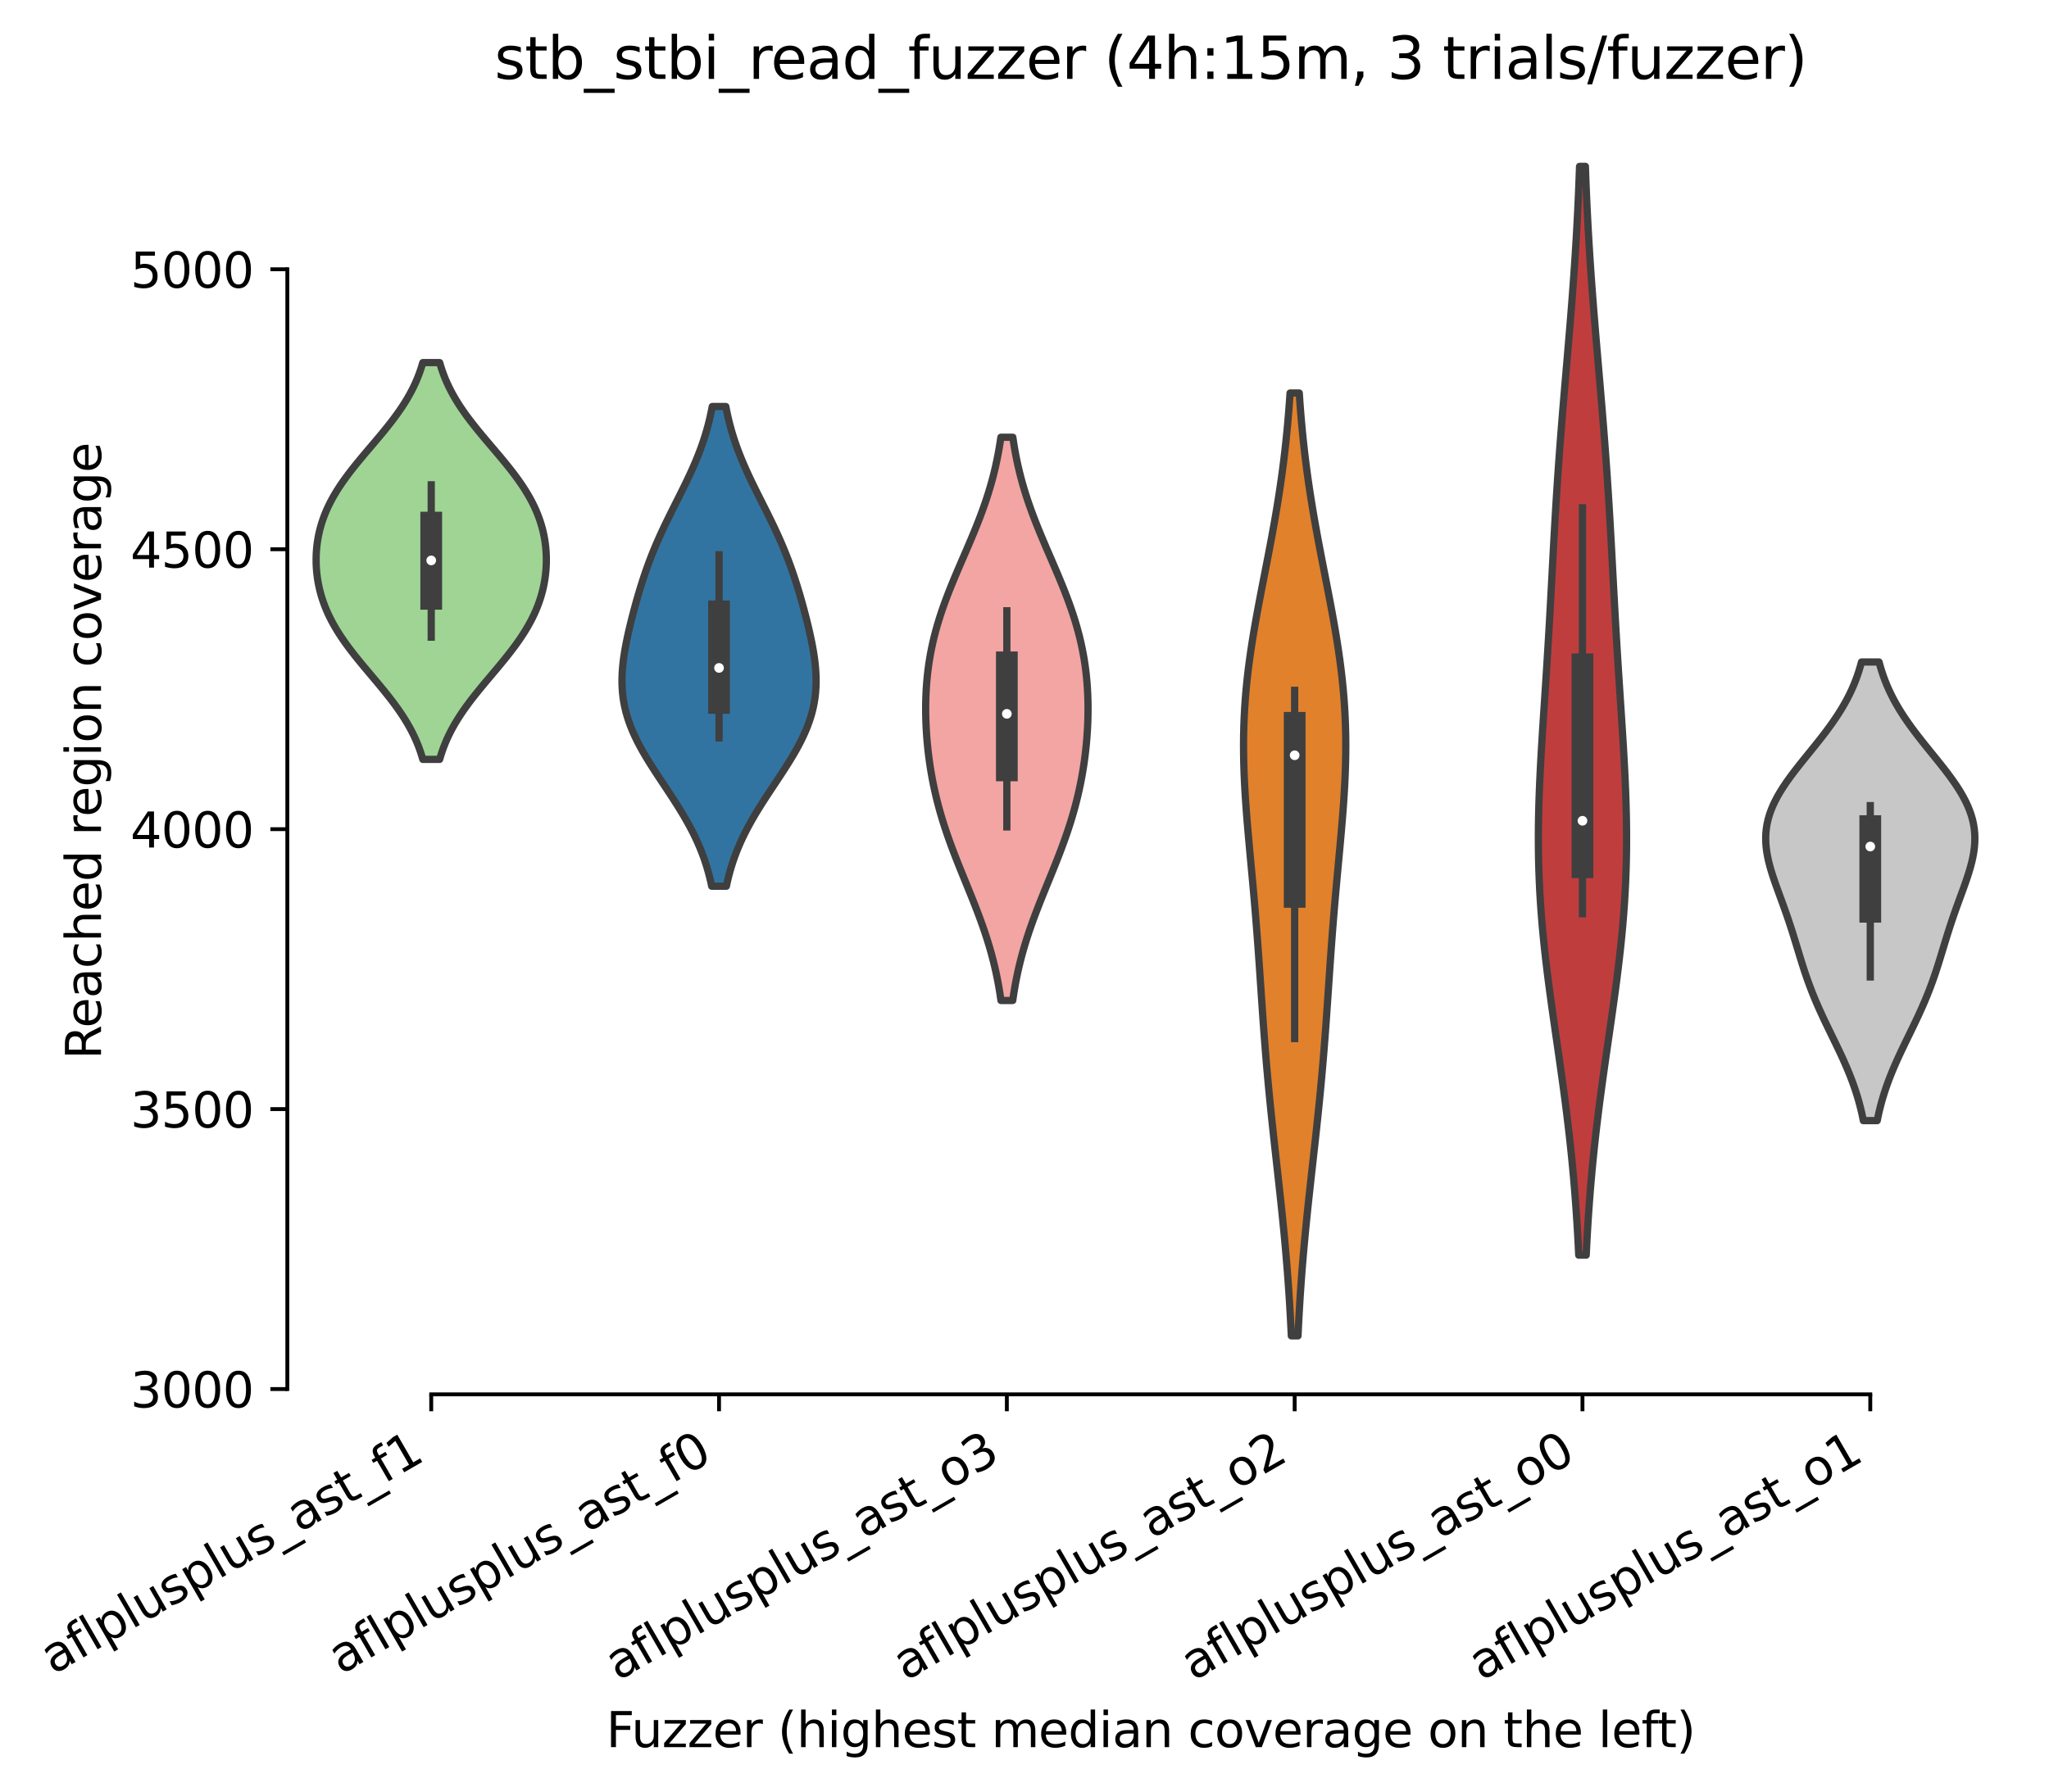 <?xml version="1.0" encoding="utf-8" standalone="no"?>
<!DOCTYPE svg PUBLIC "-//W3C//DTD SVG 1.1//EN"
  "http://www.w3.org/Graphics/SVG/1.1/DTD/svg11.dtd">
<svg xmlns:xlink="http://www.w3.org/1999/xlink" width="423.74pt" height="370.687pt" viewBox="0 0 423.74 370.687" xmlns="http://www.w3.org/2000/svg" version="1.1">
 <defs>
  <style type="text/css">*{stroke-linejoin: round; stroke-linecap: butt}</style>
 </defs>
 <g id="figure_1">
  <g id="patch_1">
   <path d="M 0 370.687 
L 423.74 370.687 
L 423.74 0 
L 0 0 
z
" style="fill: #ffffff"/>
  </g>
  <g id="axes_1">
   <g id="patch_2">
    <path d="M 59.42 288.43 
L 416.54 288.43 
L 416.54 22.318 
L 59.42 22.318 
z
" style="fill: #ffffff"/>
   </g>
   <g id="PolyCollection_1">
    <defs>
     <path id="m9a24ee339a" d="M 90.92 -213.604 
L 87.44 -213.604 
L 87.194 -214.433 
L 86.923 -215.262 
L 86.625 -216.091 
L 86.299 -216.92 
L 85.944 -217.75 
L 85.56 -218.579 
L 85.146 -219.408 
L 84.703 -220.237 
L 84.229 -221.066 
L 83.727 -221.895 
L 83.196 -222.724 
L 82.638 -223.553 
L 82.055 -224.382 
L 81.448 -225.211 
L 80.819 -226.04 
L 80.171 -226.869 
L 79.506 -227.698 
L 78.828 -228.527 
L 78.141 -229.357 
L 77.446 -230.186 
L 76.748 -231.015 
L 76.05 -231.844 
L 75.355 -232.673 
L 74.668 -233.502 
L 73.991 -234.331 
L 73.328 -235.16 
L 72.681 -235.989 
L 72.054 -236.818 
L 71.449 -237.647 
L 70.868 -238.476 
L 70.313 -239.305 
L 69.786 -240.134 
L 69.287 -240.964 
L 68.819 -241.793 
L 68.381 -242.622 
L 67.973 -243.451 
L 67.597 -244.28 
L 67.252 -245.109 
L 66.938 -245.938 
L 66.654 -246.767 
L 66.4 -247.596 
L 66.176 -248.425 
L 65.98 -249.254 
L 65.812 -250.083 
L 65.672 -250.912 
L 65.559 -251.741 
L 65.473 -252.571 
L 65.413 -253.4 
L 65.379 -254.229 
L 65.372 -255.058 
L 65.391 -255.887 
L 65.436 -256.716 
L 65.508 -257.545 
L 65.608 -258.374 
L 65.736 -259.203 
L 65.892 -260.032 
L 66.077 -260.861 
L 66.292 -261.69 
L 66.538 -262.519 
L 66.815 -263.348 
L 67.123 -264.177 
L 67.464 -265.007 
L 67.838 -265.836 
L 68.243 -266.665 
L 68.681 -267.494 
L 69.15 -268.323 
L 69.651 -269.152 
L 70.181 -269.981 
L 70.74 -270.81 
L 71.326 -271.639 
L 71.936 -272.468 
L 72.569 -273.297 
L 73.221 -274.126 
L 73.891 -274.955 
L 74.574 -275.784 
L 75.268 -276.614 
L 75.969 -277.443 
L 76.674 -278.272 
L 77.378 -279.101 
L 78.079 -279.93 
L 78.773 -280.759 
L 79.456 -281.588 
L 80.126 -282.417 
L 80.779 -283.246 
L 81.412 -284.075 
L 82.024 -284.904 
L 82.611 -285.733 
L 83.173 -286.562 
L 83.707 -287.391 
L 84.212 -288.221 
L 84.687 -289.05 
L 85.133 -289.879 
L 85.549 -290.708 
L 85.935 -291.537 
L 86.291 -292.366 
L 86.618 -293.195 
L 86.917 -294.024 
L 87.189 -294.853 
L 87.436 -295.682 
L 90.924 -295.682 
L 90.924 -295.682 
L 91.171 -294.853 
L 91.443 -294.024 
L 91.742 -293.195 
L 92.069 -292.366 
L 92.425 -291.537 
L 92.811 -290.708 
L 93.227 -289.879 
L 93.672 -289.05 
L 94.148 -288.221 
L 94.653 -287.391 
L 95.187 -286.562 
L 95.749 -285.733 
L 96.336 -284.904 
L 96.948 -284.075 
L 97.581 -283.246 
L 98.234 -282.417 
L 98.904 -281.588 
L 99.587 -280.759 
L 100.281 -279.93 
L 100.982 -279.101 
L 101.686 -278.272 
L 102.391 -277.443 
L 103.092 -276.614 
L 103.786 -275.784 
L 104.469 -274.955 
L 105.139 -274.126 
L 105.791 -273.297 
L 106.424 -272.468 
L 107.034 -271.639 
L 107.62 -270.81 
L 108.179 -269.981 
L 108.709 -269.152 
L 109.21 -268.323 
L 109.679 -267.494 
L 110.117 -266.665 
L 110.522 -265.836 
L 110.896 -265.007 
L 111.236 -264.177 
L 111.545 -263.348 
L 111.822 -262.519 
L 112.068 -261.69 
L 112.283 -260.861 
L 112.468 -260.032 
L 112.624 -259.203 
L 112.752 -258.374 
L 112.851 -257.545 
L 112.924 -256.716 
L 112.969 -255.887 
L 112.988 -255.058 
L 112.981 -254.229 
L 112.947 -253.4 
L 112.887 -252.571 
L 112.801 -251.741 
L 112.688 -250.912 
L 112.548 -250.083 
L 112.38 -249.254 
L 112.184 -248.425 
L 111.96 -247.596 
L 111.706 -246.767 
L 111.422 -245.938 
L 111.108 -245.109 
L 110.763 -244.28 
L 110.387 -243.451 
L 109.979 -242.622 
L 109.541 -241.793 
L 109.073 -240.964 
L 108.574 -240.134 
L 108.047 -239.305 
L 107.492 -238.476 
L 106.911 -237.647 
L 106.306 -236.818 
L 105.678 -235.989 
L 105.032 -235.16 
L 104.369 -234.331 
L 103.692 -233.502 
L 103.005 -232.673 
L 102.31 -231.844 
L 101.612 -231.015 
L 100.914 -230.186 
L 100.219 -229.357 
L 99.531 -228.527 
L 98.854 -227.698 
L 98.189 -226.869 
L 97.541 -226.04 
L 96.912 -225.211 
L 96.305 -224.382 
L 95.722 -223.553 
L 95.164 -222.724 
L 94.633 -221.895 
L 94.13 -221.066 
L 93.657 -220.237 
L 93.214 -219.408 
L 92.8 -218.579 
L 92.416 -217.75 
L 92.061 -216.92 
L 91.735 -216.091 
L 91.437 -215.262 
L 91.166 -214.433 
L 90.92 -213.604 
z
" style="stroke: #3f3f3f; stroke-width: 1.5"/>
    </defs>
    <g clip-path="url(#p272a6d2ce0)">
     <use xlink:href="#m9a24ee339a" x="0" y="370.687" style="fill: #9fd495; stroke: #3f3f3f; stroke-width: 1.5"/>
    </g>
   </g>
   <g id="PolyCollection_2">
    <defs>
     <path id="m87c9b02bfe" d="M 150.217 -187.365 
L 147.183 -187.365 
L 146.965 -188.367 
L 146.723 -189.369 
L 146.457 -190.372 
L 146.165 -191.374 
L 145.846 -192.376 
L 145.499 -193.379 
L 145.123 -194.381 
L 144.719 -195.383 
L 144.286 -196.386 
L 143.825 -197.388 
L 143.335 -198.391 
L 142.818 -199.393 
L 142.274 -200.395 
L 141.707 -201.398 
L 141.117 -202.4 
L 140.506 -203.402 
L 139.878 -204.405 
L 139.235 -205.407 
L 138.581 -206.409 
L 137.92 -207.412 
L 137.254 -208.414 
L 136.588 -209.416 
L 135.926 -210.419 
L 135.273 -211.421 
L 134.632 -212.424 
L 134.007 -213.426 
L 133.403 -214.428 
L 132.823 -215.431 
L 132.272 -216.433 
L 131.752 -217.435 
L 131.266 -218.438 
L 130.817 -219.44 
L 130.408 -220.442 
L 130.04 -221.445 
L 129.714 -222.447 
L 129.431 -223.449 
L 129.192 -224.452 
L 128.996 -225.454 
L 128.843 -226.457 
L 128.732 -227.459 
L 128.661 -228.461 
L 128.628 -229.464 
L 128.632 -230.466 
L 128.67 -231.468 
L 128.739 -232.471 
L 128.836 -233.473 
L 128.96 -234.475 
L 129.107 -235.478 
L 129.275 -236.48 
L 129.461 -237.482 
L 129.663 -238.485 
L 129.878 -239.487 
L 130.106 -240.49 
L 130.344 -241.492 
L 130.591 -242.494 
L 130.847 -243.497 
L 131.111 -244.499 
L 131.383 -245.501 
L 131.663 -246.504 
L 131.951 -247.506 
L 132.248 -248.508 
L 132.555 -249.511 
L 132.873 -250.513 
L 133.201 -251.515 
L 133.543 -252.518 
L 133.898 -253.52 
L 134.266 -254.523 
L 134.649 -255.525 
L 135.048 -256.527 
L 135.461 -257.53 
L 135.889 -258.532 
L 136.331 -259.534 
L 136.787 -260.537 
L 137.255 -261.539 
L 137.734 -262.541 
L 138.222 -263.544 
L 138.718 -264.546 
L 139.219 -265.548 
L 139.723 -266.551 
L 140.228 -267.553 
L 140.73 -268.556 
L 141.228 -269.558 
L 141.72 -270.56 
L 142.202 -271.563 
L 142.673 -272.565 
L 143.13 -273.567 
L 143.571 -274.57 
L 143.995 -275.572 
L 144.401 -276.574 
L 144.787 -277.577 
L 145.152 -278.579 
L 145.495 -279.581 
L 145.817 -280.584 
L 146.117 -281.586 
L 146.395 -282.589 
L 146.651 -283.591 
L 146.886 -284.593 
L 147.101 -285.596 
L 147.296 -286.598 
L 150.104 -286.598 
L 150.104 -286.598 
L 150.299 -285.596 
L 150.514 -284.593 
L 150.749 -283.591 
L 151.005 -282.589 
L 151.283 -281.586 
L 151.583 -280.584 
L 151.905 -279.581 
L 152.248 -278.579 
L 152.613 -277.577 
L 152.999 -276.574 
L 153.405 -275.572 
L 153.829 -274.57 
L 154.27 -273.567 
L 154.727 -272.565 
L 155.198 -271.563 
L 155.68 -270.56 
L 156.171 -269.558 
L 156.67 -268.556 
L 157.172 -267.553 
L 157.677 -266.551 
L 158.181 -265.548 
L 158.682 -264.546 
L 159.178 -263.544 
L 159.666 -262.541 
L 160.145 -261.539 
L 160.613 -260.537 
L 161.069 -259.534 
L 161.511 -258.532 
L 161.939 -257.53 
L 162.352 -256.527 
L 162.75 -255.525 
L 163.134 -254.523 
L 163.502 -253.52 
L 163.857 -252.518 
L 164.198 -251.515 
L 164.527 -250.513 
L 164.845 -249.511 
L 165.152 -248.508 
L 165.449 -247.506 
L 165.737 -246.504 
L 166.017 -245.501 
L 166.289 -244.499 
L 166.553 -243.497 
L 166.809 -242.494 
L 167.056 -241.492 
L 167.294 -240.49 
L 167.521 -239.487 
L 167.737 -238.485 
L 167.939 -237.482 
L 168.125 -236.48 
L 168.293 -235.478 
L 168.44 -234.475 
L 168.563 -233.473 
L 168.661 -232.471 
L 168.73 -231.468 
L 168.768 -230.466 
L 168.772 -229.464 
L 168.739 -228.461 
L 168.668 -227.459 
L 168.557 -226.457 
L 168.404 -225.454 
L 168.208 -224.452 
L 167.969 -223.449 
L 167.686 -222.447 
L 167.36 -221.445 
L 166.992 -220.442 
L 166.583 -219.44 
L 166.134 -218.438 
L 165.648 -217.435 
L 165.128 -216.433 
L 164.577 -215.431 
L 163.997 -214.428 
L 163.393 -213.426 
L 162.768 -212.424 
L 162.127 -211.421 
L 161.474 -210.419 
L 160.812 -209.416 
L 160.146 -208.414 
L 159.48 -207.412 
L 158.819 -206.409 
L 158.165 -205.407 
L 157.522 -204.405 
L 156.894 -203.402 
L 156.283 -202.4 
L 155.693 -201.398 
L 155.126 -200.395 
L 154.582 -199.393 
L 154.065 -198.391 
L 153.575 -197.388 
L 153.114 -196.386 
L 152.681 -195.383 
L 152.277 -194.381 
L 151.901 -193.379 
L 151.554 -192.376 
L 151.235 -191.374 
L 150.943 -190.372 
L 150.677 -189.369 
L 150.435 -188.367 
L 150.217 -187.365 
z
" style="stroke: #3f3f3f; stroke-width: 1.5"/>
    </defs>
    <g clip-path="url(#p272a6d2ce0)">
     <use xlink:href="#m87c9b02bfe" x="0" y="370.687" style="fill: #3274a1; stroke: #3f3f3f; stroke-width: 1.5"/>
    </g>
   </g>
   <g id="PolyCollection_3">
    <defs>
     <path id="mea74221ef3" d="M 209.439 -163.731 
L 207.001 -163.731 
L 206.829 -164.908 
L 206.639 -166.085 
L 206.431 -167.262 
L 206.204 -168.439 
L 205.957 -169.615 
L 205.689 -170.792 
L 205.401 -171.969 
L 205.093 -173.146 
L 204.764 -174.323 
L 204.415 -175.499 
L 204.047 -176.676 
L 203.66 -177.853 
L 203.256 -179.03 
L 202.835 -180.207 
L 202.401 -181.383 
L 201.953 -182.56 
L 201.495 -183.737 
L 201.027 -184.914 
L 200.554 -186.091 
L 200.076 -187.267 
L 199.596 -188.444 
L 199.116 -189.621 
L 198.639 -190.798 
L 198.167 -191.975 
L 197.703 -193.151 
L 197.248 -194.328 
L 196.804 -195.505 
L 196.373 -196.682 
L 195.957 -197.859 
L 195.556 -199.036 
L 195.173 -200.212 
L 194.808 -201.389 
L 194.461 -202.566 
L 194.133 -203.743 
L 193.825 -204.92 
L 193.536 -206.096 
L 193.267 -207.273 
L 193.017 -208.45 
L 192.787 -209.627 
L 192.575 -210.804 
L 192.382 -211.98 
L 192.207 -213.157 
L 192.05 -214.334 
L 191.911 -215.511 
L 191.79 -216.688 
L 191.685 -217.864 
L 191.599 -219.041 
L 191.53 -220.218 
L 191.478 -221.395 
L 191.445 -222.572 
L 191.431 -223.748 
L 191.435 -224.925 
L 191.459 -226.102 
L 191.504 -227.279 
L 191.569 -228.456 
L 191.656 -229.632 
L 191.766 -230.809 
L 191.899 -231.986 
L 192.056 -233.163 
L 192.237 -234.34 
L 192.443 -235.516 
L 192.674 -236.693 
L 192.93 -237.87 
L 193.212 -239.047 
L 193.519 -240.224 
L 193.85 -241.4 
L 194.206 -242.577 
L 194.584 -243.754 
L 194.984 -244.931 
L 195.405 -246.108 
L 195.844 -247.284 
L 196.3 -248.461 
L 196.771 -249.638 
L 197.255 -250.815 
L 197.748 -251.992 
L 198.25 -253.169 
L 198.756 -254.345 
L 199.265 -255.522 
L 199.773 -256.699 
L 200.279 -257.876 
L 200.779 -259.053 
L 201.271 -260.229 
L 201.753 -261.406 
L 202.223 -262.583 
L 202.678 -263.76 
L 203.117 -264.937 
L 203.538 -266.113 
L 203.941 -267.29 
L 204.323 -268.467 
L 204.684 -269.644 
L 205.024 -270.821 
L 205.343 -271.997 
L 205.64 -273.174 
L 205.915 -274.351 
L 206.168 -275.528 
L 206.402 -276.705 
L 206.614 -277.881 
L 206.808 -279.058 
L 206.983 -280.235 
L 209.456 -280.235 
L 209.456 -280.235 
L 209.632 -279.058 
L 209.825 -277.881 
L 210.038 -276.705 
L 210.271 -275.528 
L 210.525 -274.351 
L 210.8 -273.174 
L 211.097 -271.997 
L 211.416 -270.821 
L 211.756 -269.644 
L 212.117 -268.467 
L 212.499 -267.29 
L 212.902 -266.113 
L 213.323 -264.937 
L 213.762 -263.76 
L 214.217 -262.583 
L 214.687 -261.406 
L 215.169 -260.229 
L 215.661 -259.053 
L 216.161 -257.876 
L 216.667 -256.699 
L 217.175 -255.522 
L 217.684 -254.345 
L 218.19 -253.169 
L 218.692 -251.992 
L 219.185 -250.815 
L 219.669 -249.638 
L 220.14 -248.461 
L 220.596 -247.284 
L 221.035 -246.108 
L 221.456 -244.931 
L 221.856 -243.754 
L 222.234 -242.577 
L 222.589 -241.4 
L 222.921 -240.224 
L 223.228 -239.047 
L 223.51 -237.87 
L 223.766 -236.693 
L 223.997 -235.516 
L 224.203 -234.34 
L 224.384 -233.163 
L 224.541 -231.986 
L 224.674 -230.809 
L 224.784 -229.632 
L 224.871 -228.456 
L 224.936 -227.279 
L 224.981 -226.102 
L 225.005 -224.925 
L 225.009 -223.748 
L 224.995 -222.572 
L 224.962 -221.395 
L 224.91 -220.218 
L 224.841 -219.041 
L 224.755 -217.864 
L 224.65 -216.688 
L 224.529 -215.511 
L 224.39 -214.334 
L 224.233 -213.157 
L 224.058 -211.98 
L 223.865 -210.804 
L 223.653 -209.627 
L 223.423 -208.45 
L 223.173 -207.273 
L 222.904 -206.096 
L 222.615 -204.92 
L 222.307 -203.743 
L 221.979 -202.566 
L 221.632 -201.389 
L 221.267 -200.212 
L 220.883 -199.036 
L 220.483 -197.859 
L 220.067 -196.682 
L 219.636 -195.505 
L 219.192 -194.328 
L 218.737 -193.151 
L 218.273 -191.975 
L 217.801 -190.798 
L 217.324 -189.621 
L 216.844 -188.444 
L 216.364 -187.267 
L 215.886 -186.091 
L 215.412 -184.914 
L 214.945 -183.737 
L 214.487 -182.56 
L 214.039 -181.383 
L 213.604 -180.207 
L 213.184 -179.03 
L 212.78 -177.853 
L 212.393 -176.676 
L 212.025 -175.499 
L 211.676 -174.323 
L 211.347 -173.146 
L 211.039 -171.969 
L 210.751 -170.792 
L 210.483 -169.615 
L 210.236 -168.439 
L 210.009 -167.262 
L 209.801 -166.085 
L 209.611 -164.908 
L 209.439 -163.731 
z
" style="stroke: #3f3f3f; stroke-width: 1.5"/>
    </defs>
    <g clip-path="url(#p272a6d2ce0)">
     <use xlink:href="#mea74221ef3" x="0" y="370.687" style="fill: #f2a5a3; stroke: #3f3f3f; stroke-width: 1.5"/>
    </g>
   </g>
   <g id="PolyCollection_4">
    <defs>
     <path id="m2f815c10db" d="M 268.433 -94.353 
L 267.047 -94.353 
L 266.954 -96.323 
L 266.851 -98.293 
L 266.739 -100.263 
L 266.618 -102.233 
L 266.486 -104.203 
L 266.345 -106.173 
L 266.195 -108.143 
L 266.034 -110.113 
L 265.865 -112.083 
L 265.686 -114.053 
L 265.5 -116.023 
L 265.305 -117.994 
L 265.104 -119.964 
L 264.897 -121.934 
L 264.685 -123.904 
L 264.47 -125.874 
L 264.251 -127.844 
L 264.032 -129.814 
L 263.812 -131.784 
L 263.593 -133.754 
L 263.376 -135.724 
L 263.163 -137.694 
L 262.954 -139.664 
L 262.751 -141.634 
L 262.554 -143.604 
L 262.363 -145.575 
L 262.18 -147.545 
L 262.004 -149.515 
L 261.835 -151.485 
L 261.673 -153.455 
L 261.519 -155.425 
L 261.37 -157.395 
L 261.226 -159.365 
L 261.087 -161.335 
L 260.951 -163.305 
L 260.817 -165.275 
L 260.683 -167.245 
L 260.549 -169.215 
L 260.414 -171.185 
L 260.275 -173.155 
L 260.133 -175.126 
L 259.985 -177.096 
L 259.833 -179.066 
L 259.675 -181.036 
L 259.51 -183.006 
L 259.341 -184.976 
L 259.166 -186.946 
L 258.987 -188.916 
L 258.805 -190.886 
L 258.622 -192.856 
L 258.44 -194.826 
L 258.26 -196.796 
L 258.085 -198.766 
L 257.917 -200.736 
L 257.76 -202.707 
L 257.616 -204.677 
L 257.487 -206.647 
L 257.376 -208.617 
L 257.286 -210.587 
L 257.22 -212.557 
L 257.179 -214.527 
L 257.166 -216.497 
L 257.181 -218.467 
L 257.227 -220.437 
L 257.304 -222.407 
L 257.412 -224.377 
L 257.551 -226.347 
L 257.721 -228.317 
L 257.921 -230.287 
L 258.15 -232.258 
L 258.407 -234.228 
L 258.688 -236.198 
L 258.992 -238.168 
L 259.316 -240.138 
L 259.658 -242.108 
L 260.014 -244.078 
L 260.382 -246.048 
L 260.759 -248.018 
L 261.141 -249.988 
L 261.526 -251.958 
L 261.911 -253.928 
L 262.292 -255.898 
L 262.669 -257.868 
L 263.037 -259.839 
L 263.395 -261.809 
L 263.742 -263.779 
L 264.075 -265.749 
L 264.393 -267.719 
L 264.695 -269.689 
L 264.981 -271.659 
L 265.25 -273.629 
L 265.502 -275.599 
L 265.736 -277.569 
L 265.952 -279.539 
L 266.151 -281.509 
L 266.334 -283.479 
L 266.501 -285.449 
L 266.652 -287.419 
L 266.788 -289.39 
L 268.692 -289.39 
L 268.692 -289.39 
L 268.828 -287.419 
L 268.979 -285.449 
L 269.146 -283.479 
L 269.329 -281.509 
L 269.528 -279.539 
L 269.744 -277.569 
L 269.978 -275.599 
L 270.23 -273.629 
L 270.498 -271.659 
L 270.784 -269.689 
L 271.087 -267.719 
L 271.405 -265.749 
L 271.738 -263.779 
L 272.085 -261.809 
L 272.443 -259.839 
L 272.811 -257.868 
L 273.188 -255.898 
L 273.569 -253.928 
L 273.954 -251.958 
L 274.339 -249.988 
L 274.721 -248.018 
L 275.098 -246.048 
L 275.466 -244.078 
L 275.822 -242.108 
L 276.164 -240.138 
L 276.488 -238.168 
L 276.792 -236.198 
L 277.073 -234.228 
L 277.329 -232.258 
L 277.558 -230.287 
L 277.759 -228.317 
L 277.929 -226.347 
L 278.068 -224.377 
L 278.176 -222.407 
L 278.253 -220.437 
L 278.299 -218.467 
L 278.314 -216.497 
L 278.301 -214.527 
L 278.26 -212.557 
L 278.193 -210.587 
L 278.104 -208.617 
L 277.993 -206.647 
L 277.864 -204.677 
L 277.72 -202.707 
L 277.563 -200.736 
L 277.395 -198.766 
L 277.22 -196.796 
L 277.04 -194.826 
L 276.858 -192.856 
L 276.674 -190.886 
L 276.493 -188.916 
L 276.314 -186.946 
L 276.139 -184.976 
L 275.97 -183.006 
L 275.805 -181.036 
L 275.647 -179.066 
L 275.494 -177.096 
L 275.347 -175.126 
L 275.205 -173.155 
L 275.066 -171.185 
L 274.931 -169.215 
L 274.797 -167.245 
L 274.663 -165.275 
L 274.529 -163.305 
L 274.393 -161.335 
L 274.254 -159.365 
L 274.11 -157.395 
L 273.961 -155.425 
L 273.806 -153.455 
L 273.645 -151.485 
L 273.476 -149.515 
L 273.3 -147.545 
L 273.117 -145.575 
L 272.926 -143.604 
L 272.729 -141.634 
L 272.525 -139.664 
L 272.317 -137.694 
L 272.104 -135.724 
L 271.887 -133.754 
L 271.668 -131.784 
L 271.448 -129.814 
L 271.229 -127.844 
L 271.01 -125.874 
L 270.795 -123.904 
L 270.583 -121.934 
L 270.376 -119.964 
L 270.175 -117.994 
L 269.98 -116.023 
L 269.794 -114.053 
L 269.615 -112.083 
L 269.446 -110.113 
L 269.285 -108.143 
L 269.134 -106.173 
L 268.993 -104.203 
L 268.862 -102.233 
L 268.741 -100.263 
L 268.629 -98.293 
L 268.526 -96.323 
L 268.433 -94.353 
z
" style="stroke: #3f3f3f; stroke-width: 1.5"/>
    </defs>
    <g clip-path="url(#p272a6d2ce0)">
     <use xlink:href="#m2f815c10db" x="0" y="370.687" style="fill: #e1812c; stroke: #3f3f3f; stroke-width: 1.5"/>
    </g>
   </g>
   <g id="PolyCollection_5">
    <defs>
     <path id="m242fefd87c" d="M 328.035 -111.052 
L 326.485 -111.052 
L 326.373 -113.327 
L 326.249 -115.602 
L 326.112 -117.877 
L 325.961 -120.152 
L 325.797 -122.427 
L 325.618 -124.702 
L 325.425 -126.977 
L 325.216 -129.252 
L 324.993 -131.527 
L 324.756 -133.802 
L 324.504 -136.077 
L 324.238 -138.352 
L 323.959 -140.627 
L 323.669 -142.902 
L 323.368 -145.177 
L 323.057 -147.452 
L 322.739 -149.727 
L 322.416 -152.001 
L 322.088 -154.276 
L 321.76 -156.551 
L 321.432 -158.826 
L 321.107 -161.101 
L 320.789 -163.376 
L 320.479 -165.651 
L 320.179 -167.926 
L 319.893 -170.201 
L 319.623 -172.476 
L 319.37 -174.751 
L 319.138 -177.026 
L 318.927 -179.301 
L 318.739 -181.576 
L 318.576 -183.851 
L 318.438 -186.126 
L 318.327 -188.401 
L 318.241 -190.676 
L 318.181 -192.951 
L 318.147 -195.226 
L 318.138 -197.501 
L 318.152 -199.775 
L 318.189 -202.05 
L 318.246 -204.325 
L 318.322 -206.6 
L 318.414 -208.875 
L 318.522 -211.15 
L 318.641 -213.425 
L 318.771 -215.7 
L 318.909 -217.975 
L 319.053 -220.25 
L 319.2 -222.525 
L 319.35 -224.8 
L 319.5 -227.075 
L 319.649 -229.35 
L 319.797 -231.625 
L 319.941 -233.9 
L 320.082 -236.175 
L 320.219 -238.45 
L 320.353 -240.725 
L 320.482 -243 
L 320.609 -245.275 
L 320.733 -247.55 
L 320.855 -249.824 
L 320.977 -252.099 
L 321.098 -254.374 
L 321.22 -256.649 
L 321.344 -258.924 
L 321.472 -261.199 
L 321.603 -263.474 
L 321.738 -265.749 
L 321.879 -268.024 
L 322.026 -270.299 
L 322.178 -272.574 
L 322.337 -274.849 
L 322.503 -277.124 
L 322.674 -279.399 
L 322.851 -281.674 
L 323.033 -283.949 
L 323.219 -286.224 
L 323.41 -288.499 
L 323.602 -290.774 
L 323.797 -293.049 
L 323.993 -295.324 
L 324.188 -297.599 
L 324.381 -299.873 
L 324.572 -302.148 
L 324.76 -304.423 
L 324.943 -306.698 
L 325.121 -308.973 
L 325.293 -311.248 
L 325.458 -313.523 
L 325.615 -315.798 
L 325.765 -318.073 
L 325.906 -320.348 
L 326.039 -322.623 
L 326.163 -324.898 
L 326.279 -327.173 
L 326.386 -329.448 
L 326.484 -331.723 
L 326.574 -333.998 
L 326.656 -336.273 
L 327.864 -336.273 
L 327.864 -336.273 
L 327.946 -333.998 
L 328.036 -331.723 
L 328.134 -329.448 
L 328.241 -327.173 
L 328.357 -324.898 
L 328.481 -322.623 
L 328.614 -320.348 
L 328.755 -318.073 
L 328.905 -315.798 
L 329.062 -313.523 
L 329.227 -311.248 
L 329.399 -308.973 
L 329.577 -306.698 
L 329.76 -304.423 
L 329.947 -302.148 
L 330.139 -299.873 
L 330.332 -297.599 
L 330.527 -295.324 
L 330.723 -293.049 
L 330.917 -290.774 
L 331.11 -288.499 
L 331.301 -286.224 
L 331.487 -283.949 
L 331.669 -281.674 
L 331.846 -279.399 
L 332.017 -277.124 
L 332.183 -274.849 
L 332.342 -272.574 
L 332.494 -270.299 
L 332.641 -268.024 
L 332.782 -265.749 
L 332.917 -263.474 
L 333.048 -261.199 
L 333.176 -258.924 
L 333.3 -256.649 
L 333.422 -254.374 
L 333.543 -252.099 
L 333.665 -249.824 
L 333.787 -247.55 
L 333.911 -245.275 
L 334.038 -243 
L 334.167 -240.725 
L 334.301 -238.45 
L 334.438 -236.175 
L 334.579 -233.9 
L 334.723 -231.625 
L 334.871 -229.35 
L 335.02 -227.075 
L 335.17 -224.8 
L 335.32 -222.525 
L 335.467 -220.25 
L 335.611 -217.975 
L 335.749 -215.7 
L 335.879 -213.425 
L 335.998 -211.15 
L 336.105 -208.875 
L 336.198 -206.6 
L 336.274 -204.325 
L 336.331 -202.05 
L 336.368 -199.775 
L 336.382 -197.501 
L 336.373 -195.226 
L 336.339 -192.951 
L 336.279 -190.676 
L 336.193 -188.401 
L 336.081 -186.126 
L 335.944 -183.851 
L 335.78 -181.576 
L 335.593 -179.301 
L 335.382 -177.026 
L 335.149 -174.751 
L 334.897 -172.476 
L 334.627 -170.201 
L 334.341 -167.926 
L 334.041 -165.651 
L 333.731 -163.376 
L 333.412 -161.101 
L 333.088 -158.826 
L 332.76 -156.551 
L 332.432 -154.276 
L 332.104 -152.001 
L 331.781 -149.727 
L 331.463 -147.452 
L 331.152 -145.177 
L 330.851 -142.902 
L 330.561 -140.627 
L 330.282 -138.352 
L 330.016 -136.077 
L 329.764 -133.802 
L 329.527 -131.527 
L 329.303 -129.252 
L 329.095 -126.977 
L 328.902 -124.702 
L 328.723 -122.427 
L 328.559 -120.152 
L 328.408 -117.877 
L 328.271 -115.602 
L 328.147 -113.327 
L 328.035 -111.052 
z
" style="stroke: #3f3f3f; stroke-width: 1.5"/>
    </defs>
    <g clip-path="url(#p272a6d2ce0)">
     <use xlink:href="#m242fefd87c" x="0" y="370.687" style="fill: #c03d3e; stroke: #3f3f3f; stroke-width: 1.5"/>
    </g>
   </g>
   <g id="PolyCollection_6">
    <defs>
     <path id="m05be027a83" d="M 388.216 -138.875 
L 385.344 -138.875 
L 385.149 -139.834 
L 384.934 -140.792 
L 384.7 -141.75 
L 384.446 -142.709 
L 384.171 -143.667 
L 383.875 -144.625 
L 383.558 -145.584 
L 383.221 -146.542 
L 382.865 -147.5 
L 382.489 -148.459 
L 382.096 -149.417 
L 381.686 -150.375 
L 381.262 -151.333 
L 380.825 -152.292 
L 380.377 -153.25 
L 379.921 -154.208 
L 379.458 -155.167 
L 378.992 -156.125 
L 378.525 -157.083 
L 378.06 -158.042 
L 377.599 -159 
L 377.144 -159.958 
L 376.698 -160.917 
L 376.262 -161.875 
L 375.838 -162.833 
L 375.428 -163.792 
L 375.032 -164.75 
L 374.65 -165.708 
L 374.284 -166.667 
L 373.932 -167.625 
L 373.593 -168.583 
L 373.267 -169.541 
L 372.952 -170.5 
L 372.646 -171.458 
L 372.348 -172.416 
L 372.054 -173.375 
L 371.763 -174.333 
L 371.472 -175.291 
L 371.179 -176.25 
L 370.883 -177.208 
L 370.581 -178.166 
L 370.272 -179.125 
L 369.955 -180.083 
L 369.63 -181.041 
L 369.297 -182 
L 368.957 -182.958 
L 368.61 -183.916 
L 368.26 -184.875 
L 367.909 -185.833 
L 367.56 -186.791 
L 367.217 -187.749 
L 366.883 -188.708 
L 366.565 -189.666 
L 366.266 -190.624 
L 365.993 -191.583 
L 365.749 -192.541 
L 365.54 -193.499 
L 365.371 -194.458 
L 365.247 -195.416 
L 365.173 -196.374 
L 365.15 -197.333 
L 365.184 -198.291 
L 365.277 -199.249 
L 365.429 -200.208 
L 365.643 -201.166 
L 365.918 -202.124 
L 366.254 -203.083 
L 366.649 -204.041 
L 367.102 -204.999 
L 367.608 -205.957 
L 368.165 -206.916 
L 368.768 -207.874 
L 369.412 -208.832 
L 370.093 -209.791 
L 370.804 -210.749 
L 371.54 -211.707 
L 372.295 -212.666 
L 373.063 -213.624 
L 373.839 -214.582 
L 374.616 -215.541 
L 375.388 -216.499 
L 376.152 -217.457 
L 376.902 -218.416 
L 377.634 -219.374 
L 378.343 -220.332 
L 379.027 -221.291 
L 379.683 -222.249 
L 380.308 -223.207 
L 380.901 -224.165 
L 381.46 -225.124 
L 381.985 -226.082 
L 382.474 -227.04 
L 382.928 -227.999 
L 383.348 -228.957 
L 383.734 -229.915 
L 384.087 -230.874 
L 384.409 -231.832 
L 384.7 -232.79 
L 384.963 -233.749 
L 388.597 -233.749 
L 388.597 -233.749 
L 388.86 -232.79 
L 389.151 -231.832 
L 389.473 -230.874 
L 389.826 -229.915 
L 390.212 -228.957 
L 390.631 -227.999 
L 391.086 -227.04 
L 391.575 -226.082 
L 392.1 -225.124 
L 392.659 -224.165 
L 393.252 -223.207 
L 393.877 -222.249 
L 394.533 -221.291 
L 395.217 -220.332 
L 395.926 -219.374 
L 396.658 -218.416 
L 397.408 -217.457 
L 398.172 -216.499 
L 398.944 -215.541 
L 399.721 -214.582 
L 400.496 -213.624 
L 401.265 -212.666 
L 402.02 -211.707 
L 402.756 -210.749 
L 403.467 -209.791 
L 404.148 -208.832 
L 404.792 -207.874 
L 405.395 -206.916 
L 405.952 -205.957 
L 406.458 -204.999 
L 406.911 -204.041 
L 407.306 -203.083 
L 407.642 -202.124 
L 407.917 -201.166 
L 408.131 -200.208 
L 408.283 -199.249 
L 408.376 -198.291 
L 408.41 -197.333 
L 408.387 -196.374 
L 408.313 -195.416 
L 408.189 -194.458 
L 408.02 -193.499 
L 407.811 -192.541 
L 407.567 -191.583 
L 407.293 -190.624 
L 406.995 -189.666 
L 406.676 -188.708 
L 406.343 -187.749 
L 406 -186.791 
L 405.651 -185.833 
L 405.3 -184.875 
L 404.95 -183.916 
L 404.603 -182.958 
L 404.263 -182 
L 403.93 -181.041 
L 403.605 -180.083 
L 403.288 -179.125 
L 402.979 -178.166 
L 402.677 -177.208 
L 402.38 -176.25 
L 402.088 -175.291 
L 401.797 -174.333 
L 401.506 -173.375 
L 401.212 -172.416 
L 400.914 -171.458 
L 400.608 -170.5 
L 400.293 -169.541 
L 399.967 -168.583 
L 399.628 -167.625 
L 399.276 -166.667 
L 398.91 -165.708 
L 398.528 -164.75 
L 398.132 -163.792 
L 397.722 -162.833 
L 397.298 -161.875 
L 396.862 -160.917 
L 396.416 -159.958 
L 395.961 -159 
L 395.5 -158.042 
L 395.035 -157.083 
L 394.568 -156.125 
L 394.102 -155.167 
L 393.639 -154.208 
L 393.183 -153.25 
L 392.735 -152.292 
L 392.298 -151.333 
L 391.874 -150.375 
L 391.464 -149.417 
L 391.071 -148.459 
L 390.695 -147.5 
L 390.339 -146.542 
L 390.002 -145.584 
L 389.685 -144.625 
L 389.389 -143.667 
L 389.114 -142.709 
L 388.86 -141.75 
L 388.625 -140.792 
L 388.411 -139.834 
L 388.216 -138.875 
z
" style="stroke: #3f3f3f; stroke-width: 1.5"/>
    </defs>
    <g clip-path="url(#p272a6d2ce0)">
     <use xlink:href="#m05be027a83" x="0" y="370.687" style="fill: #c7c7c7; stroke: #3f3f3f; stroke-width: 1.5"/>
    </g>
   </g>
   <g id="matplotlib.axis_1">
    <g id="xtick_1">
     <g id="line2d_1">
      <defs>
       <path id="med12156553" d="M 0 0 
L 0 3.5 
" style="stroke: #000000; stroke-width: 0.8"/>
      </defs>
      <g>
       <use xlink:href="#med12156553" x="89.18" y="288.43" style="stroke: #000000; stroke-width: 0.8"/>
      </g>
     </g>
     <g id="text_1">
      <!-- aflplusplus_ast_f1 -->
      <g transform="translate(10.999 346.468)rotate(-30)scale(0.1 -0.1)">
       <defs>
        <path id="DejaVuSans-61" d="M 2194 1759 
Q 1497 1759 1228 1600 
Q 959 1441 959 1056 
Q 959 750 1161 570 
Q 1363 391 1709 391 
Q 2188 391 2477 730 
Q 2766 1069 2766 1631 
L 2766 1759 
L 2194 1759 
z
M 3341 1997 
L 3341 0 
L 2766 0 
L 2766 531 
Q 2569 213 2275 61 
Q 1981 -91 1556 -91 
Q 1019 -91 701 211 
Q 384 513 384 1019 
Q 384 1609 779 1909 
Q 1175 2209 1959 2209 
L 2766 2209 
L 2766 2266 
Q 2766 2663 2505 2880 
Q 2244 3097 1772 3097 
Q 1472 3097 1187 3025 
Q 903 2953 641 2809 
L 641 3341 
Q 956 3463 1253 3523 
Q 1550 3584 1831 3584 
Q 2591 3584 2966 3190 
Q 3341 2797 3341 1997 
z
" transform="scale(0.016)"/>
        <path id="DejaVuSans-66" d="M 2375 4863 
L 2375 4384 
L 1825 4384 
Q 1516 4384 1395 4259 
Q 1275 4134 1275 3809 
L 1275 3500 
L 2222 3500 
L 2222 3053 
L 1275 3053 
L 1275 0 
L 697 0 
L 697 3053 
L 147 3053 
L 147 3500 
L 697 3500 
L 697 3744 
Q 697 4328 969 4595 
Q 1241 4863 1831 4863 
L 2375 4863 
z
" transform="scale(0.016)"/>
        <path id="DejaVuSans-6c" d="M 603 4863 
L 1178 4863 
L 1178 0 
L 603 0 
L 603 4863 
z
" transform="scale(0.016)"/>
        <path id="DejaVuSans-70" d="M 1159 525 
L 1159 -1331 
L 581 -1331 
L 581 3500 
L 1159 3500 
L 1159 2969 
Q 1341 3281 1617 3432 
Q 1894 3584 2278 3584 
Q 2916 3584 3314 3078 
Q 3713 2572 3713 1747 
Q 3713 922 3314 415 
Q 2916 -91 2278 -91 
Q 1894 -91 1617 61 
Q 1341 213 1159 525 
z
M 3116 1747 
Q 3116 2381 2855 2742 
Q 2594 3103 2138 3103 
Q 1681 3103 1420 2742 
Q 1159 2381 1159 1747 
Q 1159 1113 1420 752 
Q 1681 391 2138 391 
Q 2594 391 2855 752 
Q 3116 1113 3116 1747 
z
" transform="scale(0.016)"/>
        <path id="DejaVuSans-75" d="M 544 1381 
L 544 3500 
L 1119 3500 
L 1119 1403 
Q 1119 906 1312 657 
Q 1506 409 1894 409 
Q 2359 409 2629 706 
Q 2900 1003 2900 1516 
L 2900 3500 
L 3475 3500 
L 3475 0 
L 2900 0 
L 2900 538 
Q 2691 219 2414 64 
Q 2138 -91 1772 -91 
Q 1169 -91 856 284 
Q 544 659 544 1381 
z
M 1991 3584 
L 1991 3584 
z
" transform="scale(0.016)"/>
        <path id="DejaVuSans-73" d="M 2834 3397 
L 2834 2853 
Q 2591 2978 2328 3040 
Q 2066 3103 1784 3103 
Q 1356 3103 1142 2972 
Q 928 2841 928 2578 
Q 928 2378 1081 2264 
Q 1234 2150 1697 2047 
L 1894 2003 
Q 2506 1872 2764 1633 
Q 3022 1394 3022 966 
Q 3022 478 2636 193 
Q 2250 -91 1575 -91 
Q 1294 -91 989 -36 
Q 684 19 347 128 
L 347 722 
Q 666 556 975 473 
Q 1284 391 1588 391 
Q 1994 391 2212 530 
Q 2431 669 2431 922 
Q 2431 1156 2273 1281 
Q 2116 1406 1581 1522 
L 1381 1569 
Q 847 1681 609 1914 
Q 372 2147 372 2553 
Q 372 3047 722 3315 
Q 1072 3584 1716 3584 
Q 2034 3584 2315 3537 
Q 2597 3491 2834 3397 
z
" transform="scale(0.016)"/>
        <path id="DejaVuSans-5f" d="M 3263 -1063 
L 3263 -1509 
L -63 -1509 
L -63 -1063 
L 3263 -1063 
z
" transform="scale(0.016)"/>
        <path id="DejaVuSans-74" d="M 1172 4494 
L 1172 3500 
L 2356 3500 
L 2356 3053 
L 1172 3053 
L 1172 1153 
Q 1172 725 1289 603 
Q 1406 481 1766 481 
L 2356 481 
L 2356 0 
L 1766 0 
Q 1100 0 847 248 
Q 594 497 594 1153 
L 594 3053 
L 172 3053 
L 172 3500 
L 594 3500 
L 594 4494 
L 1172 4494 
z
" transform="scale(0.016)"/>
        <path id="DejaVuSans-31" d="M 794 531 
L 1825 531 
L 1825 4091 
L 703 3866 
L 703 4441 
L 1819 4666 
L 2450 4666 
L 2450 531 
L 3481 531 
L 3481 0 
L 794 0 
L 794 531 
z
" transform="scale(0.016)"/>
       </defs>
       <use xlink:href="#DejaVuSans-61"/>
       <use xlink:href="#DejaVuSans-66" x="61.279"/>
       <use xlink:href="#DejaVuSans-6c" x="96.484"/>
       <use xlink:href="#DejaVuSans-70" x="124.268"/>
       <use xlink:href="#DejaVuSans-6c" x="187.744"/>
       <use xlink:href="#DejaVuSans-75" x="215.527"/>
       <use xlink:href="#DejaVuSans-73" x="278.906"/>
       <use xlink:href="#DejaVuSans-70" x="331.006"/>
       <use xlink:href="#DejaVuSans-6c" x="394.482"/>
       <use xlink:href="#DejaVuSans-75" x="422.266"/>
       <use xlink:href="#DejaVuSans-73" x="485.645"/>
       <use xlink:href="#DejaVuSans-5f" x="537.744"/>
       <use xlink:href="#DejaVuSans-61" x="587.744"/>
       <use xlink:href="#DejaVuSans-73" x="649.023"/>
       <use xlink:href="#DejaVuSans-74" x="701.123"/>
       <use xlink:href="#DejaVuSans-5f" x="740.332"/>
       <use xlink:href="#DejaVuSans-66" x="790.332"/>
       <use xlink:href="#DejaVuSans-31" x="825.537"/>
      </g>
     </g>
    </g>
    <g id="xtick_2">
     <g id="line2d_2">
      <g>
       <use xlink:href="#med12156553" x="148.7" y="288.43" style="stroke: #000000; stroke-width: 0.8"/>
      </g>
     </g>
     <g id="text_2">
      <!-- aflplusplus_ast_f0 -->
      <g transform="translate(70.519 346.468)rotate(-30)scale(0.1 -0.1)">
       <defs>
        <path id="DejaVuSans-30" d="M 2034 4250 
Q 1547 4250 1301 3770 
Q 1056 3291 1056 2328 
Q 1056 1369 1301 889 
Q 1547 409 2034 409 
Q 2525 409 2770 889 
Q 3016 1369 3016 2328 
Q 3016 3291 2770 3770 
Q 2525 4250 2034 4250 
z
M 2034 4750 
Q 2819 4750 3233 4129 
Q 3647 3509 3647 2328 
Q 3647 1150 3233 529 
Q 2819 -91 2034 -91 
Q 1250 -91 836 529 
Q 422 1150 422 2328 
Q 422 3509 836 4129 
Q 1250 4750 2034 4750 
z
" transform="scale(0.016)"/>
       </defs>
       <use xlink:href="#DejaVuSans-61"/>
       <use xlink:href="#DejaVuSans-66" x="61.279"/>
       <use xlink:href="#DejaVuSans-6c" x="96.484"/>
       <use xlink:href="#DejaVuSans-70" x="124.268"/>
       <use xlink:href="#DejaVuSans-6c" x="187.744"/>
       <use xlink:href="#DejaVuSans-75" x="215.527"/>
       <use xlink:href="#DejaVuSans-73" x="278.906"/>
       <use xlink:href="#DejaVuSans-70" x="331.006"/>
       <use xlink:href="#DejaVuSans-6c" x="394.482"/>
       <use xlink:href="#DejaVuSans-75" x="422.266"/>
       <use xlink:href="#DejaVuSans-73" x="485.645"/>
       <use xlink:href="#DejaVuSans-5f" x="537.744"/>
       <use xlink:href="#DejaVuSans-61" x="587.744"/>
       <use xlink:href="#DejaVuSans-73" x="649.023"/>
       <use xlink:href="#DejaVuSans-74" x="701.123"/>
       <use xlink:href="#DejaVuSans-5f" x="740.332"/>
       <use xlink:href="#DejaVuSans-66" x="790.332"/>
       <use xlink:href="#DejaVuSans-30" x="825.537"/>
      </g>
     </g>
    </g>
    <g id="xtick_3">
     <g id="line2d_3">
      <g>
       <use xlink:href="#med12156553" x="208.22" y="288.43" style="stroke: #000000; stroke-width: 0.8"/>
      </g>
     </g>
     <g id="text_3">
      <!-- aflplusplus_ast_o3 -->
      <g transform="translate(127.789 347.767)rotate(-30)scale(0.1 -0.1)">
       <defs>
        <path id="DejaVuSans-6f" d="M 1959 3097 
Q 1497 3097 1228 2736 
Q 959 2375 959 1747 
Q 959 1119 1226 758 
Q 1494 397 1959 397 
Q 2419 397 2687 759 
Q 2956 1122 2956 1747 
Q 2956 2369 2687 2733 
Q 2419 3097 1959 3097 
z
M 1959 3584 
Q 2709 3584 3137 3096 
Q 3566 2609 3566 1747 
Q 3566 888 3137 398 
Q 2709 -91 1959 -91 
Q 1206 -91 779 398 
Q 353 888 353 1747 
Q 353 2609 779 3096 
Q 1206 3584 1959 3584 
z
" transform="scale(0.016)"/>
        <path id="DejaVuSans-33" d="M 2597 2516 
Q 3050 2419 3304 2112 
Q 3559 1806 3559 1356 
Q 3559 666 3084 287 
Q 2609 -91 1734 -91 
Q 1441 -91 1130 -33 
Q 819 25 488 141 
L 488 750 
Q 750 597 1062 519 
Q 1375 441 1716 441 
Q 2309 441 2620 675 
Q 2931 909 2931 1356 
Q 2931 1769 2642 2001 
Q 2353 2234 1838 2234 
L 1294 2234 
L 1294 2753 
L 1863 2753 
Q 2328 2753 2575 2939 
Q 2822 3125 2822 3475 
Q 2822 3834 2567 4026 
Q 2313 4219 1838 4219 
Q 1578 4219 1281 4162 
Q 984 4106 628 3988 
L 628 4550 
Q 988 4650 1302 4700 
Q 1616 4750 1894 4750 
Q 2613 4750 3031 4423 
Q 3450 4097 3450 3541 
Q 3450 3153 3228 2886 
Q 3006 2619 2597 2516 
z
" transform="scale(0.016)"/>
       </defs>
       <use xlink:href="#DejaVuSans-61"/>
       <use xlink:href="#DejaVuSans-66" x="61.279"/>
       <use xlink:href="#DejaVuSans-6c" x="96.484"/>
       <use xlink:href="#DejaVuSans-70" x="124.268"/>
       <use xlink:href="#DejaVuSans-6c" x="187.744"/>
       <use xlink:href="#DejaVuSans-75" x="215.527"/>
       <use xlink:href="#DejaVuSans-73" x="278.906"/>
       <use xlink:href="#DejaVuSans-70" x="331.006"/>
       <use xlink:href="#DejaVuSans-6c" x="394.482"/>
       <use xlink:href="#DejaVuSans-75" x="422.266"/>
       <use xlink:href="#DejaVuSans-73" x="485.645"/>
       <use xlink:href="#DejaVuSans-5f" x="537.744"/>
       <use xlink:href="#DejaVuSans-61" x="587.744"/>
       <use xlink:href="#DejaVuSans-73" x="649.023"/>
       <use xlink:href="#DejaVuSans-74" x="701.123"/>
       <use xlink:href="#DejaVuSans-5f" x="740.332"/>
       <use xlink:href="#DejaVuSans-6f" x="790.332"/>
       <use xlink:href="#DejaVuSans-33" x="851.514"/>
      </g>
     </g>
    </g>
    <g id="xtick_4">
     <g id="line2d_4">
      <g>
       <use xlink:href="#med12156553" x="267.74" y="288.43" style="stroke: #000000; stroke-width: 0.8"/>
      </g>
     </g>
     <g id="text_4">
      <!-- aflplusplus_ast_o2 -->
      <g transform="translate(187.309 347.767)rotate(-30)scale(0.1 -0.1)">
       <defs>
        <path id="DejaVuSans-32" d="M 1228 531 
L 3431 531 
L 3431 0 
L 469 0 
L 469 531 
Q 828 903 1448 1529 
Q 2069 2156 2228 2338 
Q 2531 2678 2651 2914 
Q 2772 3150 2772 3378 
Q 2772 3750 2511 3984 
Q 2250 4219 1831 4219 
Q 1534 4219 1204 4116 
Q 875 4013 500 3803 
L 500 4441 
Q 881 4594 1212 4672 
Q 1544 4750 1819 4750 
Q 2544 4750 2975 4387 
Q 3406 4025 3406 3419 
Q 3406 3131 3298 2873 
Q 3191 2616 2906 2266 
Q 2828 2175 2409 1742 
Q 1991 1309 1228 531 
z
" transform="scale(0.016)"/>
       </defs>
       <use xlink:href="#DejaVuSans-61"/>
       <use xlink:href="#DejaVuSans-66" x="61.279"/>
       <use xlink:href="#DejaVuSans-6c" x="96.484"/>
       <use xlink:href="#DejaVuSans-70" x="124.268"/>
       <use xlink:href="#DejaVuSans-6c" x="187.744"/>
       <use xlink:href="#DejaVuSans-75" x="215.527"/>
       <use xlink:href="#DejaVuSans-73" x="278.906"/>
       <use xlink:href="#DejaVuSans-70" x="331.006"/>
       <use xlink:href="#DejaVuSans-6c" x="394.482"/>
       <use xlink:href="#DejaVuSans-75" x="422.266"/>
       <use xlink:href="#DejaVuSans-73" x="485.645"/>
       <use xlink:href="#DejaVuSans-5f" x="537.744"/>
       <use xlink:href="#DejaVuSans-61" x="587.744"/>
       <use xlink:href="#DejaVuSans-73" x="649.023"/>
       <use xlink:href="#DejaVuSans-74" x="701.123"/>
       <use xlink:href="#DejaVuSans-5f" x="740.332"/>
       <use xlink:href="#DejaVuSans-6f" x="790.332"/>
       <use xlink:href="#DejaVuSans-32" x="851.514"/>
      </g>
     </g>
    </g>
    <g id="xtick_5">
     <g id="line2d_5">
      <g>
       <use xlink:href="#med12156553" x="327.26" y="288.43" style="stroke: #000000; stroke-width: 0.8"/>
      </g>
     </g>
     <g id="text_5">
      <!-- aflplusplus_ast_o0 -->
      <g transform="translate(246.829 347.767)rotate(-30)scale(0.1 -0.1)">
       <use xlink:href="#DejaVuSans-61"/>
       <use xlink:href="#DejaVuSans-66" x="61.279"/>
       <use xlink:href="#DejaVuSans-6c" x="96.484"/>
       <use xlink:href="#DejaVuSans-70" x="124.268"/>
       <use xlink:href="#DejaVuSans-6c" x="187.744"/>
       <use xlink:href="#DejaVuSans-75" x="215.527"/>
       <use xlink:href="#DejaVuSans-73" x="278.906"/>
       <use xlink:href="#DejaVuSans-70" x="331.006"/>
       <use xlink:href="#DejaVuSans-6c" x="394.482"/>
       <use xlink:href="#DejaVuSans-75" x="422.266"/>
       <use xlink:href="#DejaVuSans-73" x="485.645"/>
       <use xlink:href="#DejaVuSans-5f" x="537.744"/>
       <use xlink:href="#DejaVuSans-61" x="587.744"/>
       <use xlink:href="#DejaVuSans-73" x="649.023"/>
       <use xlink:href="#DejaVuSans-74" x="701.123"/>
       <use xlink:href="#DejaVuSans-5f" x="740.332"/>
       <use xlink:href="#DejaVuSans-6f" x="790.332"/>
       <use xlink:href="#DejaVuSans-30" x="851.514"/>
      </g>
     </g>
    </g>
    <g id="xtick_6">
     <g id="line2d_6">
      <g>
       <use xlink:href="#med12156553" x="386.78" y="288.43" style="stroke: #000000; stroke-width: 0.8"/>
      </g>
     </g>
     <g id="text_6">
      <!-- aflplusplus_ast_o1 -->
      <g transform="translate(306.349 347.767)rotate(-30)scale(0.1 -0.1)">
       <use xlink:href="#DejaVuSans-61"/>
       <use xlink:href="#DejaVuSans-66" x="61.279"/>
       <use xlink:href="#DejaVuSans-6c" x="96.484"/>
       <use xlink:href="#DejaVuSans-70" x="124.268"/>
       <use xlink:href="#DejaVuSans-6c" x="187.744"/>
       <use xlink:href="#DejaVuSans-75" x="215.527"/>
       <use xlink:href="#DejaVuSans-73" x="278.906"/>
       <use xlink:href="#DejaVuSans-70" x="331.006"/>
       <use xlink:href="#DejaVuSans-6c" x="394.482"/>
       <use xlink:href="#DejaVuSans-75" x="422.266"/>
       <use xlink:href="#DejaVuSans-73" x="485.645"/>
       <use xlink:href="#DejaVuSans-5f" x="537.744"/>
       <use xlink:href="#DejaVuSans-61" x="587.744"/>
       <use xlink:href="#DejaVuSans-73" x="649.023"/>
       <use xlink:href="#DejaVuSans-74" x="701.123"/>
       <use xlink:href="#DejaVuSans-5f" x="740.332"/>
       <use xlink:href="#DejaVuSans-6f" x="790.332"/>
       <use xlink:href="#DejaVuSans-31" x="851.514"/>
      </g>
     </g>
    </g>
    <g id="text_7">
     <!-- Fuzzer (highest median coverage on the left) -->
     <g transform="translate(125.362 361.407)scale(0.1 -0.1)">
      <defs>
       <path id="DejaVuSans-46" d="M 628 4666 
L 3309 4666 
L 3309 4134 
L 1259 4134 
L 1259 2759 
L 3109 2759 
L 3109 2228 
L 1259 2228 
L 1259 0 
L 628 0 
L 628 4666 
z
" transform="scale(0.016)"/>
       <path id="DejaVuSans-7a" d="M 353 3500 
L 3084 3500 
L 3084 2975 
L 922 459 
L 3084 459 
L 3084 0 
L 275 0 
L 275 525 
L 2438 3041 
L 353 3041 
L 353 3500 
z
" transform="scale(0.016)"/>
       <path id="DejaVuSans-65" d="M 3597 1894 
L 3597 1613 
L 953 1613 
Q 991 1019 1311 708 
Q 1631 397 2203 397 
Q 2534 397 2845 478 
Q 3156 559 3463 722 
L 3463 178 
Q 3153 47 2828 -22 
Q 2503 -91 2169 -91 
Q 1331 -91 842 396 
Q 353 884 353 1716 
Q 353 2575 817 3079 
Q 1281 3584 2069 3584 
Q 2775 3584 3186 3129 
Q 3597 2675 3597 1894 
z
M 3022 2063 
Q 3016 2534 2758 2815 
Q 2500 3097 2075 3097 
Q 1594 3097 1305 2825 
Q 1016 2553 972 2059 
L 3022 2063 
z
" transform="scale(0.016)"/>
       <path id="DejaVuSans-72" d="M 2631 2963 
Q 2534 3019 2420 3045 
Q 2306 3072 2169 3072 
Q 1681 3072 1420 2755 
Q 1159 2438 1159 1844 
L 1159 0 
L 581 0 
L 581 3500 
L 1159 3500 
L 1159 2956 
Q 1341 3275 1631 3429 
Q 1922 3584 2338 3584 
Q 2397 3584 2469 3576 
Q 2541 3569 2628 3553 
L 2631 2963 
z
" transform="scale(0.016)"/>
       <path id="DejaVuSans-20" transform="scale(0.016)"/>
       <path id="DejaVuSans-28" d="M 1984 4856 
Q 1566 4138 1362 3434 
Q 1159 2731 1159 2009 
Q 1159 1288 1364 580 
Q 1569 -128 1984 -844 
L 1484 -844 
Q 1016 -109 783 600 
Q 550 1309 550 2009 
Q 550 2706 781 3412 
Q 1013 4119 1484 4856 
L 1984 4856 
z
" transform="scale(0.016)"/>
       <path id="DejaVuSans-68" d="M 3513 2113 
L 3513 0 
L 2938 0 
L 2938 2094 
Q 2938 2591 2744 2837 
Q 2550 3084 2163 3084 
Q 1697 3084 1428 2787 
Q 1159 2491 1159 1978 
L 1159 0 
L 581 0 
L 581 4863 
L 1159 4863 
L 1159 2956 
Q 1366 3272 1645 3428 
Q 1925 3584 2291 3584 
Q 2894 3584 3203 3211 
Q 3513 2838 3513 2113 
z
" transform="scale(0.016)"/>
       <path id="DejaVuSans-69" d="M 603 3500 
L 1178 3500 
L 1178 0 
L 603 0 
L 603 3500 
z
M 603 4863 
L 1178 4863 
L 1178 4134 
L 603 4134 
L 603 4863 
z
" transform="scale(0.016)"/>
       <path id="DejaVuSans-67" d="M 2906 1791 
Q 2906 2416 2648 2759 
Q 2391 3103 1925 3103 
Q 1463 3103 1205 2759 
Q 947 2416 947 1791 
Q 947 1169 1205 825 
Q 1463 481 1925 481 
Q 2391 481 2648 825 
Q 2906 1169 2906 1791 
z
M 3481 434 
Q 3481 -459 3084 -895 
Q 2688 -1331 1869 -1331 
Q 1566 -1331 1297 -1286 
Q 1028 -1241 775 -1147 
L 775 -588 
Q 1028 -725 1275 -790 
Q 1522 -856 1778 -856 
Q 2344 -856 2625 -561 
Q 2906 -266 2906 331 
L 2906 616 
Q 2728 306 2450 153 
Q 2172 0 1784 0 
Q 1141 0 747 490 
Q 353 981 353 1791 
Q 353 2603 747 3093 
Q 1141 3584 1784 3584 
Q 2172 3584 2450 3431 
Q 2728 3278 2906 2969 
L 2906 3500 
L 3481 3500 
L 3481 434 
z
" transform="scale(0.016)"/>
       <path id="DejaVuSans-6d" d="M 3328 2828 
Q 3544 3216 3844 3400 
Q 4144 3584 4550 3584 
Q 5097 3584 5394 3201 
Q 5691 2819 5691 2113 
L 5691 0 
L 5113 0 
L 5113 2094 
Q 5113 2597 4934 2840 
Q 4756 3084 4391 3084 
Q 3944 3084 3684 2787 
Q 3425 2491 3425 1978 
L 3425 0 
L 2847 0 
L 2847 2094 
Q 2847 2600 2669 2842 
Q 2491 3084 2119 3084 
Q 1678 3084 1418 2786 
Q 1159 2488 1159 1978 
L 1159 0 
L 581 0 
L 581 3500 
L 1159 3500 
L 1159 2956 
Q 1356 3278 1631 3431 
Q 1906 3584 2284 3584 
Q 2666 3584 2933 3390 
Q 3200 3197 3328 2828 
z
" transform="scale(0.016)"/>
       <path id="DejaVuSans-64" d="M 2906 2969 
L 2906 4863 
L 3481 4863 
L 3481 0 
L 2906 0 
L 2906 525 
Q 2725 213 2448 61 
Q 2172 -91 1784 -91 
Q 1150 -91 751 415 
Q 353 922 353 1747 
Q 353 2572 751 3078 
Q 1150 3584 1784 3584 
Q 2172 3584 2448 3432 
Q 2725 3281 2906 2969 
z
M 947 1747 
Q 947 1113 1208 752 
Q 1469 391 1925 391 
Q 2381 391 2643 752 
Q 2906 1113 2906 1747 
Q 2906 2381 2643 2742 
Q 2381 3103 1925 3103 
Q 1469 3103 1208 2742 
Q 947 2381 947 1747 
z
" transform="scale(0.016)"/>
       <path id="DejaVuSans-6e" d="M 3513 2113 
L 3513 0 
L 2938 0 
L 2938 2094 
Q 2938 2591 2744 2837 
Q 2550 3084 2163 3084 
Q 1697 3084 1428 2787 
Q 1159 2491 1159 1978 
L 1159 0 
L 581 0 
L 581 3500 
L 1159 3500 
L 1159 2956 
Q 1366 3272 1645 3428 
Q 1925 3584 2291 3584 
Q 2894 3584 3203 3211 
Q 3513 2838 3513 2113 
z
" transform="scale(0.016)"/>
       <path id="DejaVuSans-63" d="M 3122 3366 
L 3122 2828 
Q 2878 2963 2633 3030 
Q 2388 3097 2138 3097 
Q 1578 3097 1268 2742 
Q 959 2388 959 1747 
Q 959 1106 1268 751 
Q 1578 397 2138 397 
Q 2388 397 2633 464 
Q 2878 531 3122 666 
L 3122 134 
Q 2881 22 2623 -34 
Q 2366 -91 2075 -91 
Q 1284 -91 818 406 
Q 353 903 353 1747 
Q 353 2603 823 3093 
Q 1294 3584 2113 3584 
Q 2378 3584 2631 3529 
Q 2884 3475 3122 3366 
z
" transform="scale(0.016)"/>
       <path id="DejaVuSans-76" d="M 191 3500 
L 800 3500 
L 1894 563 
L 2988 3500 
L 3597 3500 
L 2284 0 
L 1503 0 
L 191 3500 
z
" transform="scale(0.016)"/>
       <path id="DejaVuSans-29" d="M 513 4856 
L 1013 4856 
Q 1481 4119 1714 3412 
Q 1947 2706 1947 2009 
Q 1947 1309 1714 600 
Q 1481 -109 1013 -844 
L 513 -844 
Q 928 -128 1133 580 
Q 1338 1288 1338 2009 
Q 1338 2731 1133 3434 
Q 928 4138 513 4856 
z
" transform="scale(0.016)"/>
      </defs>
      <use xlink:href="#DejaVuSans-46"/>
      <use xlink:href="#DejaVuSans-75" x="52.02"/>
      <use xlink:href="#DejaVuSans-7a" x="115.398"/>
      <use xlink:href="#DejaVuSans-7a" x="167.889"/>
      <use xlink:href="#DejaVuSans-65" x="220.379"/>
      <use xlink:href="#DejaVuSans-72" x="281.902"/>
      <use xlink:href="#DejaVuSans-20" x="323.016"/>
      <use xlink:href="#DejaVuSans-28" x="354.803"/>
      <use xlink:href="#DejaVuSans-68" x="393.816"/>
      <use xlink:href="#DejaVuSans-69" x="457.195"/>
      <use xlink:href="#DejaVuSans-67" x="484.979"/>
      <use xlink:href="#DejaVuSans-68" x="548.455"/>
      <use xlink:href="#DejaVuSans-65" x="611.834"/>
      <use xlink:href="#DejaVuSans-73" x="673.357"/>
      <use xlink:href="#DejaVuSans-74" x="725.457"/>
      <use xlink:href="#DejaVuSans-20" x="764.666"/>
      <use xlink:href="#DejaVuSans-6d" x="796.453"/>
      <use xlink:href="#DejaVuSans-65" x="893.865"/>
      <use xlink:href="#DejaVuSans-64" x="955.389"/>
      <use xlink:href="#DejaVuSans-69" x="1018.865"/>
      <use xlink:href="#DejaVuSans-61" x="1046.648"/>
      <use xlink:href="#DejaVuSans-6e" x="1107.928"/>
      <use xlink:href="#DejaVuSans-20" x="1171.307"/>
      <use xlink:href="#DejaVuSans-63" x="1203.094"/>
      <use xlink:href="#DejaVuSans-6f" x="1258.074"/>
      <use xlink:href="#DejaVuSans-76" x="1319.256"/>
      <use xlink:href="#DejaVuSans-65" x="1378.436"/>
      <use xlink:href="#DejaVuSans-72" x="1439.959"/>
      <use xlink:href="#DejaVuSans-61" x="1481.072"/>
      <use xlink:href="#DejaVuSans-67" x="1542.352"/>
      <use xlink:href="#DejaVuSans-65" x="1605.828"/>
      <use xlink:href="#DejaVuSans-20" x="1667.352"/>
      <use xlink:href="#DejaVuSans-6f" x="1699.139"/>
      <use xlink:href="#DejaVuSans-6e" x="1760.32"/>
      <use xlink:href="#DejaVuSans-20" x="1823.699"/>
      <use xlink:href="#DejaVuSans-74" x="1855.486"/>
      <use xlink:href="#DejaVuSans-68" x="1894.695"/>
      <use xlink:href="#DejaVuSans-65" x="1958.074"/>
      <use xlink:href="#DejaVuSans-20" x="2019.598"/>
      <use xlink:href="#DejaVuSans-6c" x="2051.385"/>
      <use xlink:href="#DejaVuSans-65" x="2079.168"/>
      <use xlink:href="#DejaVuSans-66" x="2140.691"/>
      <use xlink:href="#DejaVuSans-74" x="2174.146"/>
      <use xlink:href="#DejaVuSans-29" x="2213.355"/>
     </g>
    </g>
   </g>
   <g id="matplotlib.axis_2">
    <g id="ytick_1">
     <g id="line2d_7">
      <defs>
       <path id="m7eaccb7078" d="M 0 0 
L -3.5 0 
" style="stroke: #000000; stroke-width: 0.8"/>
      </defs>
      <g>
       <use xlink:href="#m7eaccb7078" x="59.42" y="287.335" style="stroke: #000000; stroke-width: 0.8"/>
      </g>
     </g>
     <g id="text_8">
      <!-- 3000 -->
      <g transform="translate(26.97 291.134)scale(0.1 -0.1)">
       <use xlink:href="#DejaVuSans-33"/>
       <use xlink:href="#DejaVuSans-30" x="63.623"/>
       <use xlink:href="#DejaVuSans-30" x="127.246"/>
       <use xlink:href="#DejaVuSans-30" x="190.869"/>
      </g>
     </g>
    </g>
    <g id="ytick_2">
     <g id="line2d_8">
      <g>
       <use xlink:href="#m7eaccb7078" x="59.42" y="229.427" style="stroke: #000000; stroke-width: 0.8"/>
      </g>
     </g>
     <g id="text_9">
      <!-- 3500 -->
      <g transform="translate(26.97 233.226)scale(0.1 -0.1)">
       <defs>
        <path id="DejaVuSans-35" d="M 691 4666 
L 3169 4666 
L 3169 4134 
L 1269 4134 
L 1269 2991 
Q 1406 3038 1543 3061 
Q 1681 3084 1819 3084 
Q 2600 3084 3056 2656 
Q 3513 2228 3513 1497 
Q 3513 744 3044 326 
Q 2575 -91 1722 -91 
Q 1428 -91 1123 -41 
Q 819 9 494 109 
L 494 744 
Q 775 591 1075 516 
Q 1375 441 1709 441 
Q 2250 441 2565 725 
Q 2881 1009 2881 1497 
Q 2881 1984 2565 2268 
Q 2250 2553 1709 2553 
Q 1456 2553 1204 2497 
Q 953 2441 691 2322 
L 691 4666 
z
" transform="scale(0.016)"/>
       </defs>
       <use xlink:href="#DejaVuSans-33"/>
       <use xlink:href="#DejaVuSans-35" x="63.623"/>
       <use xlink:href="#DejaVuSans-30" x="127.246"/>
       <use xlink:href="#DejaVuSans-30" x="190.869"/>
      </g>
     </g>
    </g>
    <g id="ytick_3">
     <g id="line2d_9">
      <g>
       <use xlink:href="#m7eaccb7078" x="59.42" y="171.519" style="stroke: #000000; stroke-width: 0.8"/>
      </g>
     </g>
     <g id="text_10">
      <!-- 4000 -->
      <g transform="translate(26.97 175.319)scale(0.1 -0.1)">
       <defs>
        <path id="DejaVuSans-34" d="M 2419 4116 
L 825 1625 
L 2419 1625 
L 2419 4116 
z
M 2253 4666 
L 3047 4666 
L 3047 1625 
L 3713 1625 
L 3713 1100 
L 3047 1100 
L 3047 0 
L 2419 0 
L 2419 1100 
L 313 1100 
L 313 1709 
L 2253 4666 
z
" transform="scale(0.016)"/>
       </defs>
       <use xlink:href="#DejaVuSans-34"/>
       <use xlink:href="#DejaVuSans-30" x="63.623"/>
       <use xlink:href="#DejaVuSans-30" x="127.246"/>
       <use xlink:href="#DejaVuSans-30" x="190.869"/>
      </g>
     </g>
    </g>
    <g id="ytick_4">
     <g id="line2d_10">
      <g>
       <use xlink:href="#m7eaccb7078" x="59.42" y="113.612" style="stroke: #000000; stroke-width: 0.8"/>
      </g>
     </g>
     <g id="text_11">
      <!-- 4500 -->
      <g transform="translate(26.97 117.411)scale(0.1 -0.1)">
       <use xlink:href="#DejaVuSans-34"/>
       <use xlink:href="#DejaVuSans-35" x="63.623"/>
       <use xlink:href="#DejaVuSans-30" x="127.246"/>
       <use xlink:href="#DejaVuSans-30" x="190.869"/>
      </g>
     </g>
    </g>
    <g id="ytick_5">
     <g id="line2d_11">
      <g>
       <use xlink:href="#m7eaccb7078" x="59.42" y="55.704" style="stroke: #000000; stroke-width: 0.8"/>
      </g>
     </g>
     <g id="text_12">
      <!-- 5000 -->
      <g transform="translate(26.97 59.503)scale(0.1 -0.1)">
       <use xlink:href="#DejaVuSans-35"/>
       <use xlink:href="#DejaVuSans-30" x="63.623"/>
       <use xlink:href="#DejaVuSans-30" x="127.246"/>
       <use xlink:href="#DejaVuSans-30" x="190.869"/>
      </g>
     </g>
    </g>
    <g id="text_13">
     <!-- Reached region coverage -->
     <g transform="translate(20.89 219.137)rotate(-90)scale(0.1 -0.1)">
      <defs>
       <path id="DejaVuSans-52" d="M 2841 2188 
Q 3044 2119 3236 1894 
Q 3428 1669 3622 1275 
L 4263 0 
L 3584 0 
L 2988 1197 
Q 2756 1666 2539 1819 
Q 2322 1972 1947 1972 
L 1259 1972 
L 1259 0 
L 628 0 
L 628 4666 
L 2053 4666 
Q 2853 4666 3247 4331 
Q 3641 3997 3641 3322 
Q 3641 2881 3436 2590 
Q 3231 2300 2841 2188 
z
M 1259 4147 
L 1259 2491 
L 2053 2491 
Q 2509 2491 2742 2702 
Q 2975 2913 2975 3322 
Q 2975 3731 2742 3939 
Q 2509 4147 2053 4147 
L 1259 4147 
z
" transform="scale(0.016)"/>
      </defs>
      <use xlink:href="#DejaVuSans-52"/>
      <use xlink:href="#DejaVuSans-65" x="64.982"/>
      <use xlink:href="#DejaVuSans-61" x="126.506"/>
      <use xlink:href="#DejaVuSans-63" x="187.785"/>
      <use xlink:href="#DejaVuSans-68" x="242.766"/>
      <use xlink:href="#DejaVuSans-65" x="306.145"/>
      <use xlink:href="#DejaVuSans-64" x="367.668"/>
      <use xlink:href="#DejaVuSans-20" x="431.145"/>
      <use xlink:href="#DejaVuSans-72" x="462.932"/>
      <use xlink:href="#DejaVuSans-65" x="501.795"/>
      <use xlink:href="#DejaVuSans-67" x="563.318"/>
      <use xlink:href="#DejaVuSans-69" x="626.795"/>
      <use xlink:href="#DejaVuSans-6f" x="654.578"/>
      <use xlink:href="#DejaVuSans-6e" x="715.76"/>
      <use xlink:href="#DejaVuSans-20" x="779.139"/>
      <use xlink:href="#DejaVuSans-63" x="810.926"/>
      <use xlink:href="#DejaVuSans-6f" x="865.906"/>
      <use xlink:href="#DejaVuSans-76" x="927.088"/>
      <use xlink:href="#DejaVuSans-65" x="986.268"/>
      <use xlink:href="#DejaVuSans-72" x="1047.791"/>
      <use xlink:href="#DejaVuSans-61" x="1088.904"/>
      <use xlink:href="#DejaVuSans-67" x="1150.184"/>
      <use xlink:href="#DejaVuSans-65" x="1213.66"/>
     </g>
    </g>
   </g>
   <g id="line2d_12">
    <path d="M 89.18 131.795 
L 89.18 100.293 
" clip-path="url(#p272a6d2ce0)" style="fill: none; stroke: #3f3f3f; stroke-width: 1.5; stroke-linecap: square"/>
   </g>
   <g id="line2d_13">
    <path d="M 89.18 123.861 
L 89.18 108.11 
" clip-path="url(#p272a6d2ce0)" style="fill: none; stroke: #3f3f3f; stroke-width: 4.5; stroke-linecap: square"/>
   </g>
   <g id="line2d_14">
    <path d="M 148.7 152.641 
L 148.7 114.77 
" clip-path="url(#p272a6d2ce0)" style="fill: none; stroke: #3f3f3f; stroke-width: 1.5; stroke-linecap: square"/>
   </g>
   <g id="line2d_15">
    <path d="M 148.7 145.403 
L 148.7 126.467 
" clip-path="url(#p272a6d2ce0)" style="fill: none; stroke: #3f3f3f; stroke-width: 4.5; stroke-linecap: square"/>
   </g>
   <g id="line2d_16">
    <path d="M 208.22 171.056 
L 208.22 126.351 
" clip-path="url(#p272a6d2ce0)" style="fill: none; stroke: #3f3f3f; stroke-width: 1.5; stroke-linecap: square"/>
   </g>
   <g id="line2d_17">
    <path d="M 208.22 159.359 
L 208.22 137.006 
" clip-path="url(#p272a6d2ce0)" style="fill: none; stroke: #3f3f3f; stroke-width: 4.5; stroke-linecap: square"/>
   </g>
   <g id="line2d_18">
    <path d="M 267.74 214.834 
L 267.74 142.797 
" clip-path="url(#p272a6d2ce0)" style="fill: none; stroke: #3f3f3f; stroke-width: 1.5; stroke-linecap: square"/>
   </g>
   <g id="line2d_19">
    <path d="M 267.74 185.533 
L 267.74 149.514 
" clip-path="url(#p272a6d2ce0)" style="fill: none; stroke: #3f3f3f; stroke-width: 4.5; stroke-linecap: square"/>
   </g>
   <g id="line2d_20">
    <path d="M 327.26 189.007 
L 327.26 105.041 
" clip-path="url(#p272a6d2ce0)" style="fill: none; stroke: #3f3f3f; stroke-width: 1.5; stroke-linecap: square"/>
   </g>
   <g id="line2d_21">
    <path d="M 327.26 179.395 
L 327.26 137.412 
" clip-path="url(#p272a6d2ce0)" style="fill: none; stroke: #3f3f3f; stroke-width: 4.5; stroke-linecap: square"/>
   </g>
   <g id="line2d_22">
    <path d="M 386.78 202.095 
L 386.78 166.655 
" clip-path="url(#p272a6d2ce0)" style="fill: none; stroke: #3f3f3f; stroke-width: 1.5; stroke-linecap: square"/>
   </g>
   <g id="line2d_23">
    <path d="M 386.78 188.602 
L 386.78 170.882 
" clip-path="url(#p272a6d2ce0)" style="fill: none; stroke: #3f3f3f; stroke-width: 4.5; stroke-linecap: square"/>
   </g>
   <g id="patch_3">
    <path d="M 59.42 287.335 
L 59.42 55.704 
" style="fill: none; stroke: #000000; stroke-width: 0.8; stroke-linejoin: miter; stroke-linecap: square"/>
   </g>
   <g id="patch_4">
    <path d="M 89.18 288.43 
L 386.78 288.43 
" style="fill: none; stroke: #000000; stroke-width: 0.8; stroke-linejoin: miter; stroke-linecap: square"/>
   </g>
   <g id="PathCollection_1">
    <defs>
     <path id="mf0c7946199" d="M 0 1.5 
C 0.398 1.5 0.779 1.342 1.061 1.061 
C 1.342 0.779 1.5 0.398 1.5 0 
C 1.5 -0.398 1.342 -0.779 1.061 -1.061 
C 0.779 -1.342 0.398 -1.5 0 -1.5 
C -0.398 -1.5 -0.779 -1.342 -1.061 -1.061 
C -1.342 -0.779 -1.5 -0.398 -1.5 0 
C -1.5 0.398 -1.342 0.779 -1.061 1.061 
C -0.779 1.342 -0.398 1.5 0 1.5 
z
" style="stroke: #3f3f3f"/>
    </defs>
    <g clip-path="url(#p272a6d2ce0)">
     <use xlink:href="#mf0c7946199" x="89.18" y="115.928" style="fill: #ffffff; stroke: #3f3f3f"/>
    </g>
   </g>
   <g id="PathCollection_2">
    <g clip-path="url(#p272a6d2ce0)">
     <use xlink:href="#mf0c7946199" x="148.7" y="138.164" style="fill: #ffffff; stroke: #3f3f3f"/>
    </g>
   </g>
   <g id="PathCollection_3">
    <g clip-path="url(#p272a6d2ce0)">
     <use xlink:href="#mf0c7946199" x="208.22" y="147.661" style="fill: #ffffff; stroke: #3f3f3f"/>
    </g>
   </g>
   <g id="PathCollection_4">
    <g clip-path="url(#p272a6d2ce0)">
     <use xlink:href="#mf0c7946199" x="267.74" y="156.232" style="fill: #ffffff; stroke: #3f3f3f"/>
    </g>
   </g>
   <g id="PathCollection_5">
    <g clip-path="url(#p272a6d2ce0)">
     <use xlink:href="#mf0c7946199" x="327.26" y="169.782" style="fill: #ffffff; stroke: #3f3f3f"/>
    </g>
   </g>
   <g id="PathCollection_6">
    <g clip-path="url(#p272a6d2ce0)">
     <use xlink:href="#mf0c7946199" x="386.78" y="175.11" style="fill: #ffffff; stroke: #3f3f3f"/>
    </g>
   </g>
   <g id="text_14">
    <!-- stb_stbi_read_fuzzer (4h:15m, 3 trials/fuzzer) -->
    <g transform="translate(102.264 16.318)scale(0.12 -0.12)">
     <defs>
      <path id="DejaVuSans-62" d="M 3116 1747 
Q 3116 2381 2855 2742 
Q 2594 3103 2138 3103 
Q 1681 3103 1420 2742 
Q 1159 2381 1159 1747 
Q 1159 1113 1420 752 
Q 1681 391 2138 391 
Q 2594 391 2855 752 
Q 3116 1113 3116 1747 
z
M 1159 2969 
Q 1341 3281 1617 3432 
Q 1894 3584 2278 3584 
Q 2916 3584 3314 3078 
Q 3713 2572 3713 1747 
Q 3713 922 3314 415 
Q 2916 -91 2278 -91 
Q 1894 -91 1617 61 
Q 1341 213 1159 525 
L 1159 0 
L 581 0 
L 581 4863 
L 1159 4863 
L 1159 2969 
z
" transform="scale(0.016)"/>
      <path id="DejaVuSans-3a" d="M 750 794 
L 1409 794 
L 1409 0 
L 750 0 
L 750 794 
z
M 750 3309 
L 1409 3309 
L 1409 2516 
L 750 2516 
L 750 3309 
z
" transform="scale(0.016)"/>
      <path id="DejaVuSans-2c" d="M 750 794 
L 1409 794 
L 1409 256 
L 897 -744 
L 494 -744 
L 750 256 
L 750 794 
z
" transform="scale(0.016)"/>
      <path id="DejaVuSans-2f" d="M 1625 4666 
L 2156 4666 
L 531 -594 
L 0 -594 
L 1625 4666 
z
" transform="scale(0.016)"/>
     </defs>
     <use xlink:href="#DejaVuSans-73"/>
     <use xlink:href="#DejaVuSans-74" x="52.1"/>
     <use xlink:href="#DejaVuSans-62" x="91.309"/>
     <use xlink:href="#DejaVuSans-5f" x="154.785"/>
     <use xlink:href="#DejaVuSans-73" x="204.785"/>
     <use xlink:href="#DejaVuSans-74" x="256.885"/>
     <use xlink:href="#DejaVuSans-62" x="296.094"/>
     <use xlink:href="#DejaVuSans-69" x="359.57"/>
     <use xlink:href="#DejaVuSans-5f" x="387.354"/>
     <use xlink:href="#DejaVuSans-72" x="437.354"/>
     <use xlink:href="#DejaVuSans-65" x="476.217"/>
     <use xlink:href="#DejaVuSans-61" x="537.74"/>
     <use xlink:href="#DejaVuSans-64" x="599.02"/>
     <use xlink:href="#DejaVuSans-5f" x="662.496"/>
     <use xlink:href="#DejaVuSans-66" x="712.496"/>
     <use xlink:href="#DejaVuSans-75" x="747.701"/>
     <use xlink:href="#DejaVuSans-7a" x="811.08"/>
     <use xlink:href="#DejaVuSans-7a" x="863.57"/>
     <use xlink:href="#DejaVuSans-65" x="916.061"/>
     <use xlink:href="#DejaVuSans-72" x="977.584"/>
     <use xlink:href="#DejaVuSans-20" x="1018.697"/>
     <use xlink:href="#DejaVuSans-28" x="1050.484"/>
     <use xlink:href="#DejaVuSans-34" x="1089.498"/>
     <use xlink:href="#DejaVuSans-68" x="1153.121"/>
     <use xlink:href="#DejaVuSans-3a" x="1216.5"/>
     <use xlink:href="#DejaVuSans-31" x="1250.191"/>
     <use xlink:href="#DejaVuSans-35" x="1313.814"/>
     <use xlink:href="#DejaVuSans-6d" x="1377.438"/>
     <use xlink:href="#DejaVuSans-2c" x="1474.85"/>
     <use xlink:href="#DejaVuSans-20" x="1506.637"/>
     <use xlink:href="#DejaVuSans-33" x="1538.424"/>
     <use xlink:href="#DejaVuSans-20" x="1602.047"/>
     <use xlink:href="#DejaVuSans-74" x="1633.834"/>
     <use xlink:href="#DejaVuSans-72" x="1673.043"/>
     <use xlink:href="#DejaVuSans-69" x="1714.156"/>
     <use xlink:href="#DejaVuSans-61" x="1741.939"/>
     <use xlink:href="#DejaVuSans-6c" x="1803.219"/>
     <use xlink:href="#DejaVuSans-73" x="1831.002"/>
     <use xlink:href="#DejaVuSans-2f" x="1883.102"/>
     <use xlink:href="#DejaVuSans-66" x="1916.793"/>
     <use xlink:href="#DejaVuSans-75" x="1951.998"/>
     <use xlink:href="#DejaVuSans-7a" x="2015.377"/>
     <use xlink:href="#DejaVuSans-7a" x="2067.867"/>
     <use xlink:href="#DejaVuSans-65" x="2120.357"/>
     <use xlink:href="#DejaVuSans-72" x="2181.881"/>
     <use xlink:href="#DejaVuSans-29" x="2222.994"/>
    </g>
   </g>
  </g>
 </g>
 <defs>
  <clipPath id="p272a6d2ce0">
   <rect x="59.42" y="22.318" width="357.12" height="266.112"/>
  </clipPath>
 </defs>
</svg>
